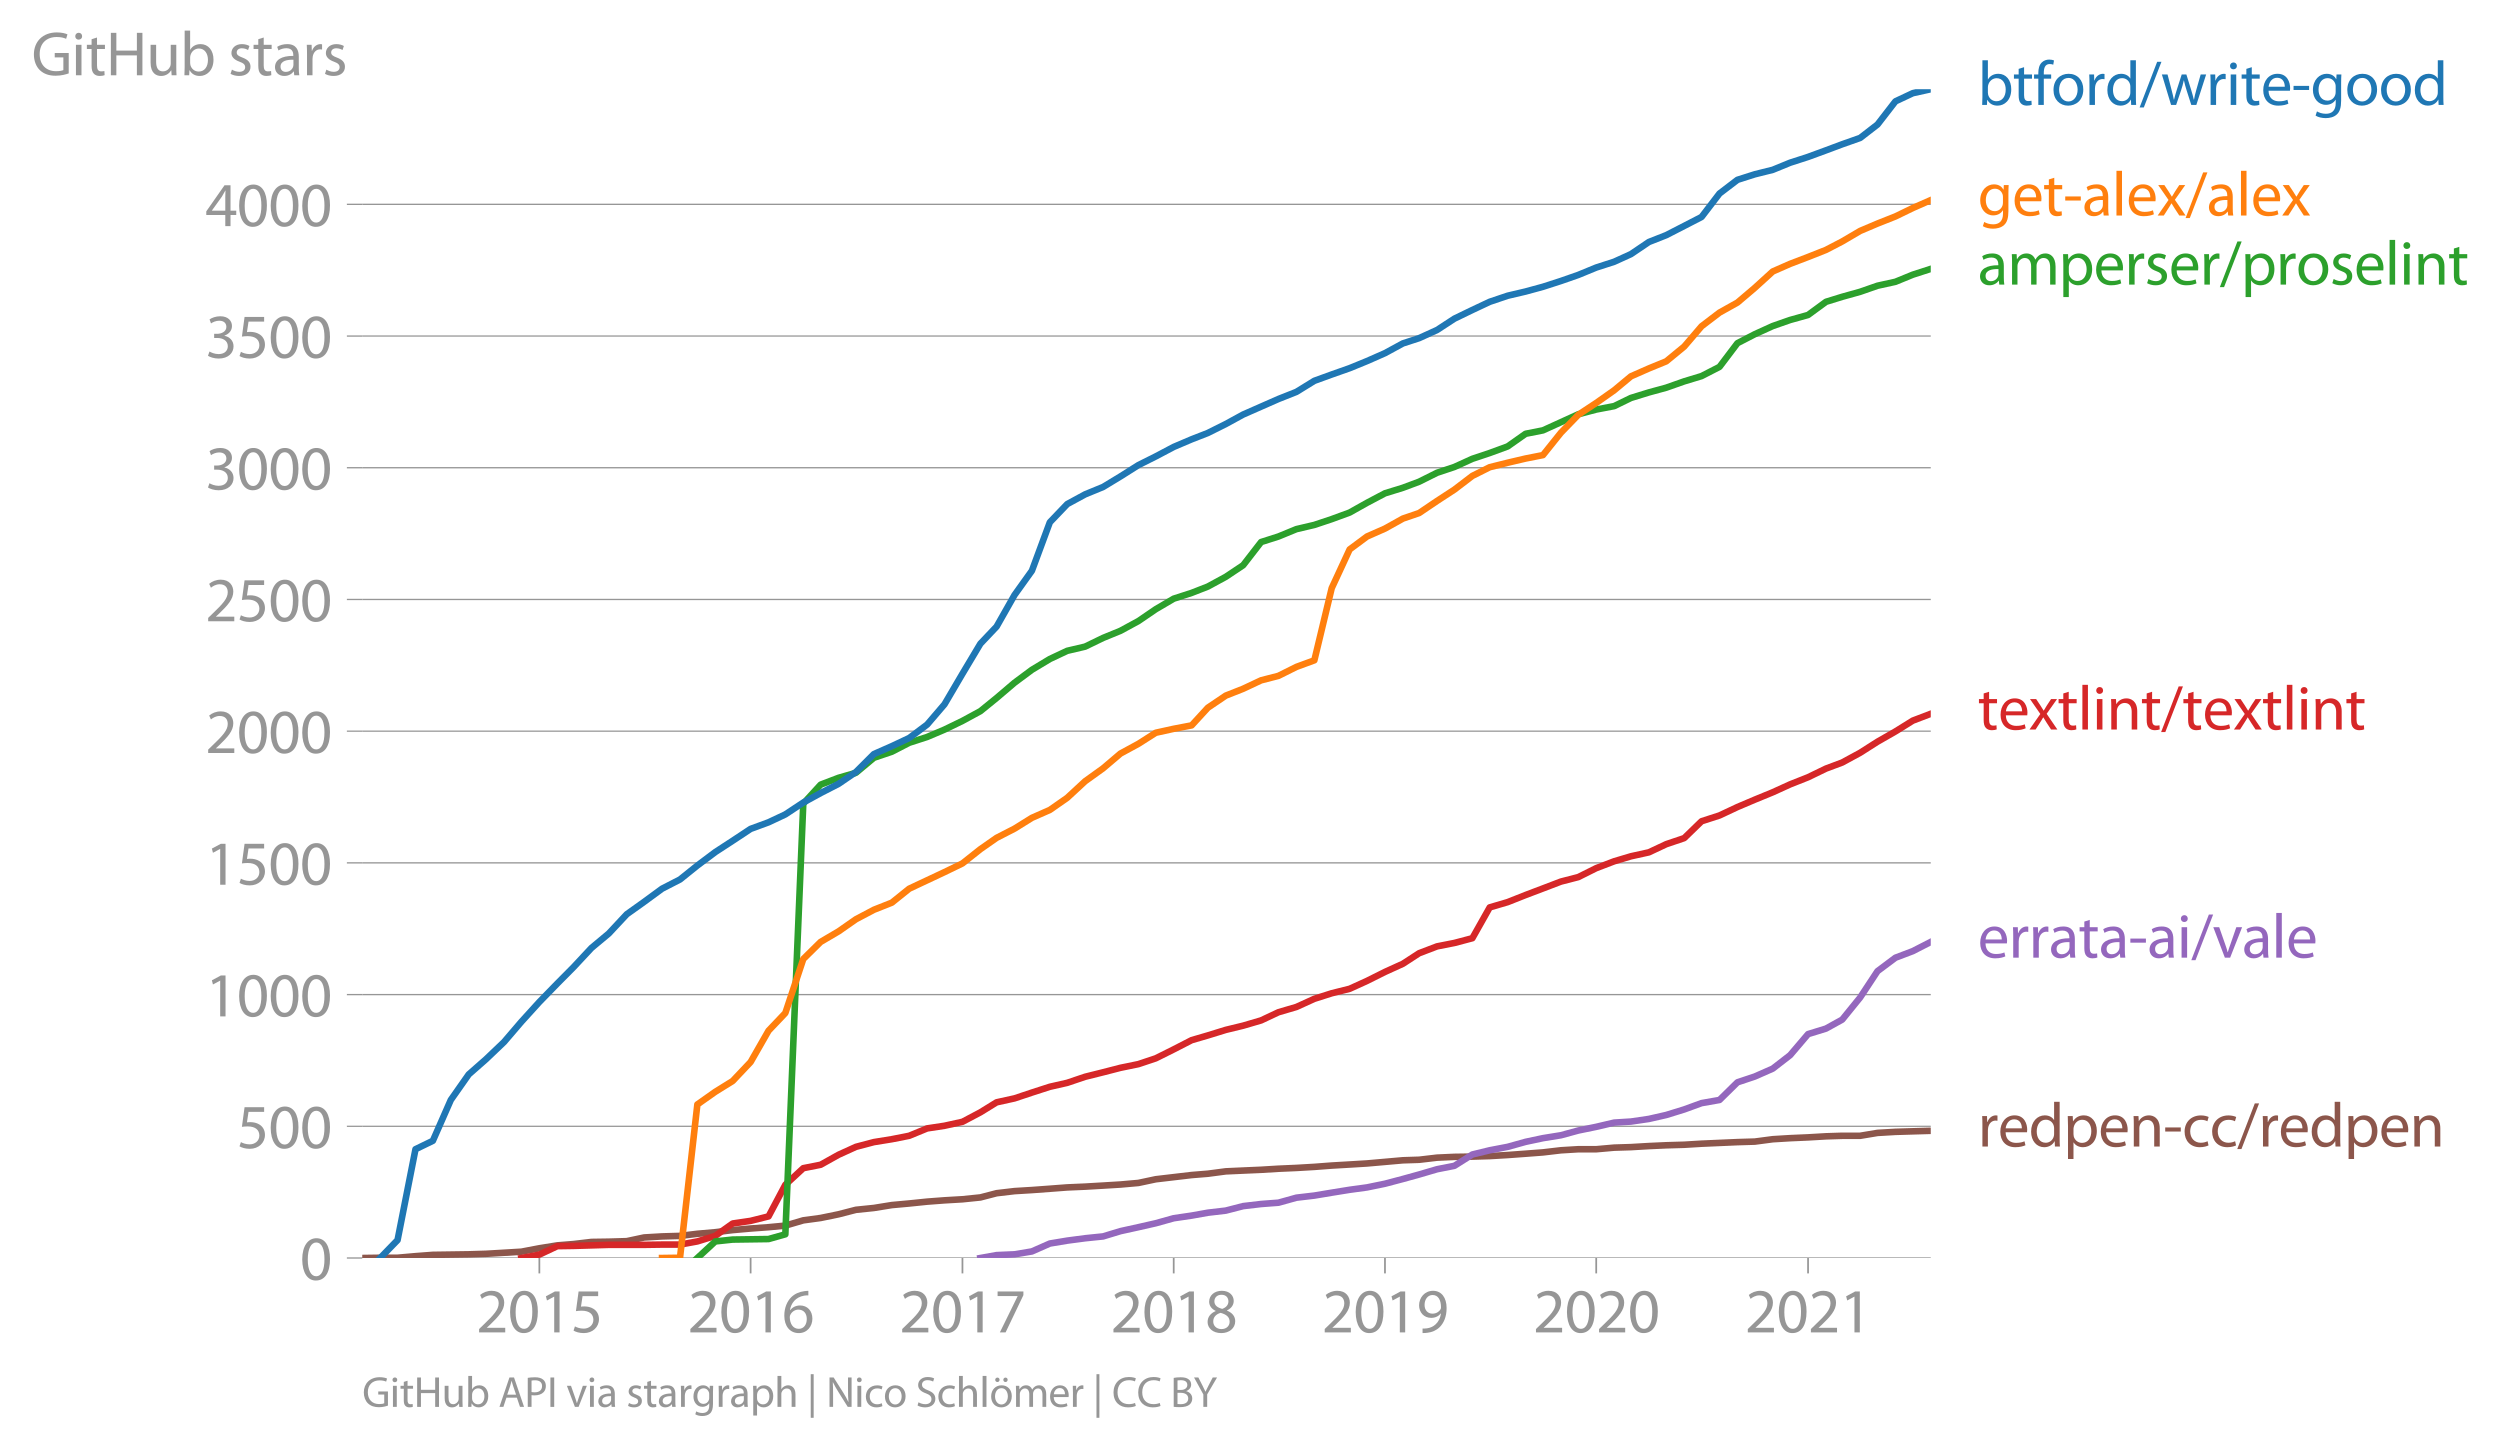 <svg xmlns:xlink="http://www.w3.org/1999/xlink" width="758.935" height="439.937" viewBox="0 0 569.201 329.953" xmlns="http://www.w3.org/2000/svg"><defs><style>*{stroke-linejoin:round;stroke-linecap:butt}</style></defs><g id="figure_1"><path d="M0 329.953h569.201V0H0v329.953z" style="fill:none" id="patch_1"/><g id="axes_1"><path d="M82.476 286.425h357.12V20.313H82.476v266.112z" style="fill:none" id="patch_2"/><g id="matplotlib.axis_1"><g id="xtick_1"><g id="line2d_1"><defs><path id="m1b95b2a5c9" d="M0 0v3.5" style="stroke:#969696;stroke-width:.4"/></defs><use xlink:href="#m1b95b2a5c9" x="122.801" y="286.425" style="fill:#969696;stroke:#969696;stroke-width:.4"/></g><g style="fill:#969696" transform="matrix(.14 0 0 -.14 108.437 303.365)" id="text_1"><defs><path id="MyriadPro-Regular-32" d="M2944 0v467H1075v13l333 307c877 845 1434 1466 1434 2234 0 595-378 1209-1274 1209-480 0-890-179-1178-422l180-397c192 160 505 352 883 352 621 0 825-390 825-813-6-627-486-1164-1548-2176L288 346V0h2656z" transform="scale(.016)"/><path id="MyriadPro-Regular-30" d="M1677 4230c-845 0-1447-768-1447-2163C243 691 794-70 1606-70c922 0 1447 780 1447 2195 0 1325-499 2105-1376 2105zm-32-435c582 0 845-672 845-1696 0-1062-276-1734-852-1734-512 0-844 614-844 1696 0 1133 358 1734 851 1734z" transform="scale(.016)"/><path id="MyriadPro-Regular-31" d="M1510 0h544v4160h-480l-908-486 108-429 724 390h12V0z" transform="scale(.016)"/><path id="MyriadPro-Regular-35" d="M2771 4160H781L512 2163c154 19 339 45 576 45 832 0 1190-384 1197-922 0-556-455-902-986-902-377 0-717 128-889 230L269 186C467 58 851-70 1306-70c902 0 1548 608 1548 1420 0 525-268 884-595 1069-256 154-576 224-896 224-153 0-243-13-339-25l160 1068h1587v474z" transform="scale(.016)"/></defs><use xlink:href="#MyriadPro-Regular-32"/><use xlink:href="#MyriadPro-Regular-30" x="51.3"/><use xlink:href="#MyriadPro-Regular-31" x="102.6"/><use xlink:href="#MyriadPro-Regular-35" x="153.9"/></g></g><g id="xtick_2"><use xlink:href="#m1b95b2a5c9" x="170.9" y="286.425" style="fill:#969696;stroke:#969696;stroke-width:.4" id="line2d_2"/><g style="fill:#969696" transform="matrix(.14 0 0 -.14 156.537 303.365)" id="text_2"><defs><path id="MyriadPro-Regular-36" d="M2662 4224c-102 0-243-6-409-32-525-64-986-275-1331-614-410-410-704-1056-704-1876C218 621 800-70 1690-70c864 0 1382 704 1382 1465 0 813-518 1344-1254 1344-461 0-807-217-1005-480h-19c96 685 563 1331 1446 1479 160 25 307 32 422 25v461zM1690 365c-589 0-903 505-916 1190 0 103 26 186 64 250 154 301 468 512 807 512 518 0 857-359 857-954s-326-998-806-998h-6z" transform="scale(.016)"/></defs><use xlink:href="#MyriadPro-Regular-32"/><use xlink:href="#MyriadPro-Regular-30" x="51.3"/><use xlink:href="#MyriadPro-Regular-31" x="102.6"/><use xlink:href="#MyriadPro-Regular-36" x="153.9"/></g></g><g id="xtick_3"><use xlink:href="#m1b95b2a5c9" x="219.131" y="286.425" style="fill:#969696;stroke:#969696;stroke-width:.4" id="line2d_3"/><g style="fill:#969696" transform="matrix(.14 0 0 -.14 204.768 303.365)" id="text_3"><defs><path id="MyriadPro-Regular-37" d="M365 4160v-467h2035v-13L595 0h583l1811 3789v371H365z" transform="scale(.016)"/></defs><use xlink:href="#MyriadPro-Regular-32"/><use xlink:href="#MyriadPro-Regular-30" x="51.3"/><use xlink:href="#MyriadPro-Regular-31" x="102.6"/><use xlink:href="#MyriadPro-Regular-37" x="153.9"/></g></g><g id="xtick_4"><use xlink:href="#m1b95b2a5c9" x="267.23" y="286.425" style="fill:#969696;stroke:#969696;stroke-width:.4" id="line2d_4"/><g style="fill:#969696" transform="matrix(.14 0 0 -.14 252.867 303.365)" id="text_4"><defs><path id="MyriadPro-Regular-38" d="M1062 2170c-512-218-825-589-825-1114C237 448 762-70 1632-70c794 0 1414 486 1414 1209 0 506-320 871-838 1075v20c512 243 685 620 685 972 0 519-403 1024-1210 1024-729 0-1286-448-1286-1107 0-358 198-717 659-934l6-19zm583-1831c-531 0-851 371-832 794 0 397 262 717 749 857 563-160 915-403 915-908 0-423-327-743-832-743zm6 3488c506 0 704-345 704-678 0-378-275-634-633-755-480 128-794 352-794 768 0 358 256 665 723 665z" transform="scale(.016)"/></defs><use xlink:href="#MyriadPro-Regular-32"/><use xlink:href="#MyriadPro-Regular-30" x="51.3"/><use xlink:href="#MyriadPro-Regular-31" x="102.6"/><use xlink:href="#MyriadPro-Regular-38" x="153.9"/></g></g><g id="xtick_5"><use xlink:href="#m1b95b2a5c9" x="315.329" y="286.425" style="fill:#969696;stroke:#969696;stroke-width:.4" id="line2d_5"/><g style="fill:#969696" transform="matrix(.14 0 0 -.14 300.966 303.365)" id="text_5"><defs><path id="MyriadPro-Regular-39" d="M614-64c135-6 314 0 519 32 448 51 889 243 1209 557 410 397 717 1037 717 1952 0 1062-525 1753-1376 1753S262 3539 262 2752c0-710 480-1274 1229-1274 416 0 749 167 979 448h20c-77-492-276-857-551-1107-237-224-544-358-870-403-192-19-333-32-455-19V-64zm1024 3866c589 0 852-544 852-1255 0-89-20-153-52-205-147-249-441-435-819-435-486 0-800 365-800 883 0 589 339 1012 813 1012h6z" transform="scale(.016)"/></defs><use xlink:href="#MyriadPro-Regular-32"/><use xlink:href="#MyriadPro-Regular-30" x="51.3"/><use xlink:href="#MyriadPro-Regular-31" x="102.6"/><use xlink:href="#MyriadPro-Regular-39" x="153.9"/></g></g><g id="xtick_6"><use xlink:href="#m1b95b2a5c9" x="363.428" y="286.425" style="fill:#969696;stroke:#969696;stroke-width:.4" id="line2d_6"/><g style="fill:#969696" transform="matrix(.14 0 0 -.14 349.065 303.365)" id="text_6"><use xlink:href="#MyriadPro-Regular-32"/><use xlink:href="#MyriadPro-Regular-30" x="51.3"/><use xlink:href="#MyriadPro-Regular-32" x="102.6"/><use xlink:href="#MyriadPro-Regular-30" x="153.9"/></g></g><g id="xtick_7"><use xlink:href="#m1b95b2a5c9" x="411.659" y="286.425" style="fill:#969696;stroke:#969696;stroke-width:.4" id="line2d_7"/><g style="fill:#969696" transform="matrix(.14 0 0 -.14 397.296 303.365)" id="text_7"><use xlink:href="#MyriadPro-Regular-32"/><use xlink:href="#MyriadPro-Regular-30" x="51.3"/><use xlink:href="#MyriadPro-Regular-32" x="102.6"/><use xlink:href="#MyriadPro-Regular-31" x="153.9"/></g></g></g><g id="matplotlib.axis_2"><g id="ytick_1"><path d="M82.476 286.425h357.12" clip-path="url(#pa97daf021b)" style="fill:none;stroke:#969696;stroke-width:.3;stroke-linecap:square" id="line2d_8"/><g id="line2d_9"><defs><path id="m64ea398066" d="M0 0h-3.5" style="stroke:#969696;stroke-width:.3"/></defs><use xlink:href="#m64ea398066" x="82.476" y="286.425" style="fill:#969696;stroke:#969696;stroke-width:.3"/></g><use xlink:href="#MyriadPro-Regular-30" style="fill:#969696" transform="matrix(.14 0 0 -.14 68.295 291.395)" id="text_8"/></g><g id="ytick_2"><path d="M82.476 256.438h357.12" clip-path="url(#pa97daf021b)" style="fill:none;stroke:#969696;stroke-width:.3;stroke-linecap:square" id="line2d_10"/><use xlink:href="#m64ea398066" x="82.476" y="256.438" style="fill:#969696;stroke:#969696;stroke-width:.3" id="line2d_11"/><g style="fill:#969696" transform="matrix(.14 0 0 -.14 53.932 261.408)" id="text_9"><use xlink:href="#MyriadPro-Regular-35"/><use xlink:href="#MyriadPro-Regular-30" x="51.3"/><use xlink:href="#MyriadPro-Regular-30" x="102.6"/></g></g><g id="ytick_3"><path d="M82.476 226.45h357.12" clip-path="url(#pa97daf021b)" style="fill:none;stroke:#969696;stroke-width:.3;stroke-linecap:square" id="line2d_12"/><use xlink:href="#m64ea398066" x="82.476" y="226.45" style="fill:#969696;stroke:#969696;stroke-width:.3" id="line2d_13"/><g style="fill:#969696" transform="matrix(.14 0 0 -.14 46.75 231.42)" id="text_10"><use xlink:href="#MyriadPro-Regular-31"/><use xlink:href="#MyriadPro-Regular-30" x="51.3"/><use xlink:href="#MyriadPro-Regular-30" x="102.6"/><use xlink:href="#MyriadPro-Regular-30" x="153.9"/></g></g><g id="ytick_4"><path d="M82.476 196.462h357.12" clip-path="url(#pa97daf021b)" style="fill:none;stroke:#969696;stroke-width:.3;stroke-linecap:square" id="line2d_14"/><use xlink:href="#m64ea398066" x="82.476" y="196.462" style="fill:#969696;stroke:#969696;stroke-width:.3" id="line2d_15"/><g style="fill:#969696" transform="matrix(.14 0 0 -.14 46.75 201.432)" id="text_11"><use xlink:href="#MyriadPro-Regular-31"/><use xlink:href="#MyriadPro-Regular-35" x="51.3"/><use xlink:href="#MyriadPro-Regular-30" x="102.6"/><use xlink:href="#MyriadPro-Regular-30" x="153.9"/></g></g><g id="ytick_5"><path d="M82.476 166.474h357.12" clip-path="url(#pa97daf021b)" style="fill:none;stroke:#969696;stroke-width:.3;stroke-linecap:square" id="line2d_16"/><use xlink:href="#m64ea398066" x="82.476" y="166.474" style="fill:#969696;stroke:#969696;stroke-width:.3" id="line2d_17"/><g style="fill:#969696" transform="matrix(.14 0 0 -.14 46.75 171.444)" id="text_12"><use xlink:href="#MyriadPro-Regular-32"/><use xlink:href="#MyriadPro-Regular-30" x="51.3"/><use xlink:href="#MyriadPro-Regular-30" x="102.6"/><use xlink:href="#MyriadPro-Regular-30" x="153.9"/></g></g><g id="ytick_6"><path d="M82.476 136.486h357.12" clip-path="url(#pa97daf021b)" style="fill:none;stroke:#969696;stroke-width:.3;stroke-linecap:square" id="line2d_18"/><use xlink:href="#m64ea398066" x="82.476" y="136.486" style="fill:#969696;stroke:#969696;stroke-width:.3" id="line2d_19"/><g style="fill:#969696" transform="matrix(.14 0 0 -.14 46.75 141.456)" id="text_13"><use xlink:href="#MyriadPro-Regular-32"/><use xlink:href="#MyriadPro-Regular-35" x="51.3"/><use xlink:href="#MyriadPro-Regular-30" x="102.6"/><use xlink:href="#MyriadPro-Regular-30" x="153.9"/></g></g><g id="ytick_7"><path d="M82.476 106.498h357.12" clip-path="url(#pa97daf021b)" style="fill:none;stroke:#969696;stroke-width:.3;stroke-linecap:square" id="line2d_20"/><use xlink:href="#m64ea398066" x="82.476" y="106.498" style="fill:#969696;stroke:#969696;stroke-width:.3" id="line2d_21"/><g style="fill:#969696" transform="matrix(.14 0 0 -.14 46.75 111.468)" id="text_14"><defs><path id="MyriadPro-Regular-33" d="M269 211C474 77 883-70 1350-70c999 0 1517 582 1517 1248 0 582-416 966-928 1068v13c512 186 768 551 768 979 0 506-371 992-1190 992-448 0-871-160-1088-320l147-409c179 128 499 275 832 275 518 0 730-294 730-627 0-493-519-704-928-704H896v-423h314c544 0 1068-249 1075-832 6-345-218-806-941-806-390 0-762 160-922 262L269 211z" transform="scale(.016)"/></defs><use xlink:href="#MyriadPro-Regular-33"/><use xlink:href="#MyriadPro-Regular-30" x="51.3"/><use xlink:href="#MyriadPro-Regular-30" x="102.6"/><use xlink:href="#MyriadPro-Regular-30" x="153.9"/></g></g><g id="ytick_8"><path d="M82.476 76.51h357.12" clip-path="url(#pa97daf021b)" style="fill:none;stroke:#969696;stroke-width:.3;stroke-linecap:square" id="line2d_22"/><use xlink:href="#m64ea398066" x="82.476" y="76.511" style="fill:#969696;stroke:#969696;stroke-width:.3" id="line2d_23"/><g style="fill:#969696" transform="matrix(.14 0 0 -.14 46.75 81.48)" id="text_15"><use xlink:href="#MyriadPro-Regular-33"/><use xlink:href="#MyriadPro-Regular-35" x="51.3"/><use xlink:href="#MyriadPro-Regular-30" x="102.6"/><use xlink:href="#MyriadPro-Regular-30" x="153.9"/></g></g><g id="ytick_9"><path d="M82.476 46.523h357.12" clip-path="url(#pa97daf021b)" style="fill:none;stroke:#969696;stroke-width:.3;stroke-linecap:square" id="line2d_24"/><use xlink:href="#m64ea398066" x="82.476" y="46.523" style="fill:#969696;stroke:#969696;stroke-width:.3" id="line2d_25"/><g style="fill:#969696" transform="matrix(.14 0 0 -.14 46.75 51.493)" id="text_16"><defs><path id="MyriadPro-Regular-34" d="M2560 0v1133h582v441h-582v2586h-608L96 1504v-371h1933V0h531zM666 1574v13l1017 1415c115 192 218 371 346 614h19c-13-218-19-435-19-653V1574H666z" transform="scale(.016)"/></defs><use xlink:href="#MyriadPro-Regular-34"/><use xlink:href="#MyriadPro-Regular-30" x="51.3"/><use xlink:href="#MyriadPro-Regular-30" x="102.6"/><use xlink:href="#MyriadPro-Regular-30" x="153.9"/></g></g><g style="fill:#969696" transform="matrix(.14 0 0 -.14 7.2 17.14)" id="text_17"><defs><path id="MyriadPro-Regular-47" d="M3770 2266H2349v-448h877V531c-128-64-378-115-743-115-1005 0-1664 646-1664 1741 0 1081 685 1734 1735 1734 435 0 723-83 953-185l135 454c-186 90-576 198-1076 198-1446 0-2329-940-2336-2227 0-672 231-1248 602-1606 422-403 960-570 1613-570 582 0 1075 147 1325 237v2074z" transform="scale(.016)"/><path id="MyriadPro-Regular-69" d="M1030 0v3098H467V0h563zM749 4320c-205 0-352-154-352-352 0-192 141-346 339-346 224 0 365 154 358 346 0 198-134 352-345 352z" transform="scale(.016)"/><path id="MyriadPro-Regular-74" d="M595 3667v-569H115v-429h480V979c0-365 58-640 218-806C947 19 1158-70 1421-70c217 0 390 38 499 83l-26 422c-83-25-172-38-326-38-314 0-422 217-422 601v1671h806v429h-806v742l-551-173z" transform="scale(.016)"/><path id="MyriadPro-Regular-48" d="M486 4314V0h557v2022h2087V0h563v4314h-563V2509H1043v1805H486z" transform="scale(.016)"/><path id="MyriadPro-Regular-75" d="M3059 3098h-563V1197c0-103-19-205-51-288-103-250-365-512-743-512-512 0-691 397-691 985v1716H448V1286C448 198 1030-70 1517-70c550 0 877 326 1024 576h13l32-506h499c-19 243-26 525-26 845v2253z" transform="scale(.016)"/><path id="MyriadPro-Regular-62" d="M467 800c0-275-13-589-25-800h486l26 512h19c230-410 589-582 1037-582 691 0 1388 550 1388 1657 7 941-537 1581-1305 1581-499 0-858-224-1056-570h-13v1946H467V800zm557 998c0 90 19 167 32 231 115 429 474 691 858 691 601 0 921-531 921-1152 0-710-352-1190-941-1190-409 0-736 268-844 659-13 64-26 134-26 205v556z" transform="scale(.016)"/><path id="MyriadPro-Regular-73" d="M250 147C467 19 781-70 1120-70c736 0 1158 390 1158 934 0 461-275 730-812 934-404 154-589 269-589 525 0 231 185 423 518 423 288 0 512-103 634-180l141 410c-173 102-448 192-762 192-666 0-1069-410-1069-909 0-371 263-678 819-877 416-153 576-300 576-569 0-256-192-461-601-461-282 0-576 115-743 224L250 147z" transform="scale(.016)"/><path id="MyriadPro-Regular-61" d="M2643 1901c0 621-230 1267-1177 1267-391 0-762-109-1018-275l128-371c218 140 518 230 806 230 634 0 704-461 704-717v-64C890 1978 224 1568 224 819c0-448 320-889 947-889 442 0 775 217 947 460h20l44-390h512c-38 211-51 474-51 742v1159zm-544-858c0-57-13-121-32-179-89-262-345-518-749-518-288 0-531 172-531 537 0 602 698 711 1312 698v-538z" transform="scale(.016)"/><path id="MyriadPro-Regular-72" d="M467 0h557v1651c0 96 13 186 26 263 76 422 358 723 755 723 77 0 134-7 192-19v531c-51 13-96 19-160 19-378 0-717-262-858-678h-25l-20 608H442c19-288 25-602 25-967V0z" transform="scale(.016)"/></defs><use xlink:href="#MyriadPro-Regular-47"/><use xlink:href="#MyriadPro-Regular-69" x="64.6"/><use xlink:href="#MyriadPro-Regular-74" x="88"/><use xlink:href="#MyriadPro-Regular-48" x="121.1"/><use xlink:href="#MyriadPro-Regular-75" x="186.3"/><use xlink:href="#MyriadPro-Regular-62" x="241.4"/><use xlink:href="#MyriadPro-Regular-20" x="298.3"/><use xlink:href="#MyriadPro-Regular-73" x="319.5"/><use xlink:href="#MyriadPro-Regular-74" x="359.1"/><use xlink:href="#MyriadPro-Regular-61" x="392.2"/><use xlink:href="#MyriadPro-Regular-72" x="440.4"/><use xlink:href="#MyriadPro-Regular-73" x="473.1"/></g></g><path d="m82.476 286.425 4.085-.06h3.954l4.085-.36 3.953-.3 4.085-.06 4.086-.06 3.953-.12 4.085-.24 3.953-.239 4.086-.78 4.085-.66 3.69-.3 4.085-.48 3.953-.06 4.085-.119 3.953-.84 4.086-.24 4.085-.12 3.953-.48 4.085-.36 3.954-.479 4.085-.36 4.085-.3 3.821-.36 4.086-1.2 3.953-.539 4.085-.84 3.953-1.02 4.086-.419 4.085-.66 3.953-.36 4.085-.42 3.954-.3 4.085-.24 4.085-.419 3.69-.96 4.085-.48 3.953-.24 4.085-.3 3.954-.3 4.085-.179 4.085-.24 3.953-.24 4.085-.36 3.954-.84 4.085-.48 4.085-.479 3.69-.3 4.085-.54 3.953-.18 4.085-.18 3.954-.24 4.085-.18 4.085-.24 3.953-.3 4.086-.239 3.953-.24 4.085-.36 4.085-.36 3.69-.12 4.085-.48 3.953-.18 4.086-.06 3.953-.12 4.085-.24 4.085-.299 3.954-.3 4.085-.48 3.953-.24h4.085l4.085-.36 3.822-.12 4.085-.24 3.953-.18 4.086-.12 3.953-.239 4.085-.18 4.085-.18 3.954-.12 4.085-.54 3.953-.24 4.085-.18 4.085-.24 3.69-.12h4.085l3.954-.659 4.085-.24 3.953-.12 4.085-.12" clip-path="url(#pa97daf021b)" style="fill:none;stroke:#8c564b;stroke-width:1.5;stroke-linecap:square" id="line2d_26"/><path d="m223.216 286.425 3.69-.66 4.085-.18 3.953-.659 4.085-1.8 3.954-.659 4.085-.54 4.085-.42 3.953-1.2 4.085-.899 3.954-.9 4.085-1.139 4.085-.6 3.69-.66 4.085-.48 3.953-1.019 4.085-.48 3.954-.3 4.085-1.139 4.085-.48 3.953-.66 4.086-.66 3.953-.54 4.085-.839 4.085-1.08 3.69-1.019 4.085-1.2 3.953-.78 4.086-2.578 3.953-.96 4.085-.78 4.085-1.139 3.954-.84 4.085-.66 3.953-1.079 4.085-.84 4.085-.96 3.822-.239 4.085-.6 3.953-.9 4.086-1.259 3.953-1.44 4.085-.719 4.085-4.018 3.954-1.32 4.085-1.8 3.953-3.058 4.085-4.798 4.085-1.26 3.69-2.039 4.085-5.038 3.954-5.997 4.085-3.059 3.953-1.5 4.085-2.098" clip-path="url(#pa97daf021b)" style="fill:none;stroke:#9467bd;stroke-width:1.5;stroke-linecap:square" id="line2d_27"/><path d="m118.715 286.425 4.086-.78 4.085-1.919 3.69-.06 4.085-.12 3.953-.12h8.038l4.086-.06h4.085l3.953-.72 4.085-1.259 3.954-2.818 4.085-.6 4.085-1.02 3.821-7.197 4.086-3.778 3.953-.78 4.085-2.28 3.953-1.798 4.086-1.08 4.085-.66 3.953-.78 4.085-1.679 3.954-.6 4.085-.899 4.085-2.16 3.69-2.278 4.085-.9 3.953-1.32 4.085-1.319 3.954-.9 4.085-1.379 4.085-1.02 3.953-1.019 4.085-.84 3.954-1.32 4.085-2.038 4.085-2.1 3.69-1.079 4.085-1.26 3.953-.96 4.085-1.199 3.954-1.859 4.085-1.2 4.085-1.859 3.953-1.26 4.086-1.019 3.953-1.799 4.085-2.04 4.085-1.858 3.69-2.4 4.085-1.559 3.953-.78 4.086-1.08 3.953-7.016 4.085-1.2 4.085-1.62 3.954-1.498 4.085-1.56 3.953-1.02 4.085-2.039 4.085-1.559 3.822-1.14 4.085-.9 3.953-1.858 4.086-1.38 3.953-3.838 4.085-1.32 4.085-1.919 3.954-1.68 4.085-1.679 3.953-1.799 4.085-1.62 4.085-1.978 3.69-1.38 4.085-2.219 3.954-2.519 4.085-2.339 3.953-2.459 4.085-1.56" clip-path="url(#pa97daf021b)" style="fill:none;stroke:#d62728;stroke-width:1.5;stroke-linecap:square" id="line2d_28"/><g style="fill:#1f77b4" transform="matrix(.14 0 0 -.14 450.31 23.897)" id="text_18"><defs><path id="MyriadPro-Regular-66" d="M1082 0v2669h748v429h-748v166c0 474 121 896 601 896 160 0 275-32 359-70l76 435c-108 45-281 89-480 89-262 0-544-83-755-288-262-249-358-646-358-1081v-147H90v-429h435V0h557z" transform="scale(.016)"/><path id="MyriadPro-Regular-6f" d="M1779 3168c-857 0-1536-608-1536-1645C243 544 890-70 1728-70c749 0 1542 499 1542 1644 0 948-601 1594-1491 1594zm-13-422c666 0 928-666 928-1191 0-697-403-1203-940-1203-551 0-941 512-941 1190 0 589 288 1204 953 1204z" transform="scale(.016)"/><path id="MyriadPro-Regular-64" d="M2579 4544V2694h-13c-140 250-460 474-934 474-755 0-1395-634-1389-1664C243 563 819-70 1568-70c506 0 883 262 1056 608h13l25-538h506c-19 211-26 525-26 800v3744h-563zm0-3245c0-89-6-166-25-243-103-422-448-672-826-672-608 0-915 518-915 1146 0 684 345 1196 928 1196 422 0 729-294 813-652 19-71 25-167 25-237v-538z" transform="scale(.016)"/><path id="MyriadPro-Regular-2f" d="m422-256 1792 4640h-435L-6-256h428z" transform="scale(.016)"/><path id="MyriadPro-Regular-77" d="M115 3098 1050 0h512l499 1472c109 333 205 653 281 1024h13c77-365 167-672 275-1018L3104 0h512l998 3098h-556l-442-1556c-102-364-186-691-237-1004h-19c-70 313-160 640-275 1011l-480 1549h-474l-505-1575c-103-339-205-672-276-985h-19c-57 320-141 640-230 985L691 3098H115z" transform="scale(.016)"/><path id="MyriadPro-Regular-65" d="M2957 1446c6 58 19 148 19 263 0 569-269 1459-1280 1459-902 0-1453-736-1453-1670C243 563 813-70 1766-70c493 0 832 108 1031 198l-96 403c-211-89-455-160-858-160-563 0-1049 314-1062 1075h2176zM787 1850c45 390 295 915 864 915 634 0 787-557 781-915H787z" transform="scale(.016)"/><path id="MyriadPro-Regular-2d" d="M192 1939v-416h1581v416H192z" transform="scale(.016)"/><path id="MyriadPro-Regular-67" d="M3110 2246c0 378 13 628 26 852h-493l-25-468h-13c-135 256-429 538-967 538-710 0-1395-595-1395-1645C243 666 794 13 1562 13c480 0 812 230 985 518h13V186c0-781-422-1082-998-1082-384 0-704 115-909 243l-141-429c250-166 659-256 1030-256 391 0 826 90 1127 372 301 268 441 704 441 1414v1798zm-556-928c0-96-13-204-45-300-122-359-435-576-781-576-608 0-915 505-915 1113 0 717 384 1171 921 1171 410 0 685-268 788-595 25-77 32-160 32-256v-557z" transform="scale(.016)"/></defs><use xlink:href="#MyriadPro-Regular-62"/><use xlink:href="#MyriadPro-Regular-74" x="56.9"/><use xlink:href="#MyriadPro-Regular-66" x="90"/><use xlink:href="#MyriadPro-Regular-6f" x="119.2"/><use xlink:href="#MyriadPro-Regular-72" x="174.1"/><use xlink:href="#MyriadPro-Regular-64" x="206.8"/><use xlink:href="#MyriadPro-Regular-2f" x="263.2"/><use xlink:href="#MyriadPro-Regular-77" x="297.5"/><use xlink:href="#MyriadPro-Regular-72" x="371.1"/><use xlink:href="#MyriadPro-Regular-69" x="403.8"/><use xlink:href="#MyriadPro-Regular-74" x="427.2"/><use xlink:href="#MyriadPro-Regular-65" x="460.3"/><use xlink:href="#MyriadPro-Regular-2d" x="510.4"/><use xlink:href="#MyriadPro-Regular-67" x="541.1"/><use xlink:href="#MyriadPro-Regular-6f" x="597"/><use xlink:href="#MyriadPro-Regular-6f" x="651.9"/><use xlink:href="#MyriadPro-Regular-64" x="706.8"/></g><g style="fill:#ff7f0e" transform="matrix(.14 0 0 -.14 450.31 49.07)" id="text_19"><defs><path id="MyriadPro-Regular-6c" d="M467 0h563v4544H467V0z" transform="scale(.016)"/><path id="MyriadPro-Regular-78" d="m102 3098 1050-1517L51 0h621l448 698c115 185 224 345 326 537h13c109-185 211-358 333-537L2246 0h640L1798 1600l1056 1498h-608l-435-660c-102-166-205-326-307-512h-19c-103 173-199 333-314 506l-441 666H102z" transform="scale(.016)"/></defs><use xlink:href="#MyriadPro-Regular-67"/><use xlink:href="#MyriadPro-Regular-65" x="55.9"/><use xlink:href="#MyriadPro-Regular-74" x="106"/><use xlink:href="#MyriadPro-Regular-2d" x="139.1"/><use xlink:href="#MyriadPro-Regular-61" x="169.8"/><use xlink:href="#MyriadPro-Regular-6c" x="218"/><use xlink:href="#MyriadPro-Regular-65" x="241.6"/><use xlink:href="#MyriadPro-Regular-78" x="291.7"/><use xlink:href="#MyriadPro-Regular-2f" x="338"/><use xlink:href="#MyriadPro-Regular-61" x="372.3"/><use xlink:href="#MyriadPro-Regular-6c" x="420.5"/><use xlink:href="#MyriadPro-Regular-65" x="444.1"/><use xlink:href="#MyriadPro-Regular-78" x="494.2"/></g><g style="fill:#2ca02c" transform="matrix(.14 0 0 -.14 450.31 64.801)" id="text_20"><defs><path id="MyriadPro-Regular-6d" d="M467 0h551v1869c0 96 12 192 44 275 90 282 346 563 698 563 429 0 646-358 646-851V0h551v1914c0 102 19 204 45 281 96 275 345 512 665 512 455 0 672-358 672-953V0h551v1824c0 1075-608 1344-1018 1344-294 0-499-77-685-218-128-96-249-230-345-403h-13c-135 365-455 621-877 621-512 0-800-275-973-570h-19l-26 500H442c19-256 25-519 25-839V0z" transform="scale(.016)"/><path id="MyriadPro-Regular-70" d="M467-1267h557V416h13c185-307 544-486 953-486 730 0 1408 550 1408 1664 0 940-563 1574-1312 1574-505 0-870-224-1100-602h-13l-26 532H442c12-295 25-615 25-1012v-3353zm557 3059c0 77 19 160 38 230 109 423 468 698 852 698 595 0 921-531 921-1152 0-710-345-1197-941-1197-403 0-742 269-844 659-13 71-26 148-26 231v531z" transform="scale(.016)"/><path id="MyriadPro-Regular-6e" d="M467 0h563v1862c0 96 13 192 39 263 96 313 384 576 755 576 531 0 717-416 717-915V0h563v1850c0 1062-666 1318-1094 1318-512 0-871-288-1024-582h-13l-32 512H442c19-256 25-519 25-839V0z" transform="scale(.016)"/></defs><use xlink:href="#MyriadPro-Regular-61"/><use xlink:href="#MyriadPro-Regular-6d" x="48.2"/><use xlink:href="#MyriadPro-Regular-70" x="131.6"/><use xlink:href="#MyriadPro-Regular-65" x="188.5"/><use xlink:href="#MyriadPro-Regular-72" x="238.6"/><use xlink:href="#MyriadPro-Regular-73" x="271.3"/><use xlink:href="#MyriadPro-Regular-65" x="310.9"/><use xlink:href="#MyriadPro-Regular-72" x="361"/><use xlink:href="#MyriadPro-Regular-2f" x="393.7"/><use xlink:href="#MyriadPro-Regular-70" x="428"/><use xlink:href="#MyriadPro-Regular-72" x="484.9"/><use xlink:href="#MyriadPro-Regular-6f" x="517.6"/><use xlink:href="#MyriadPro-Regular-73" x="572.5"/><use xlink:href="#MyriadPro-Regular-65" x="612.1"/><use xlink:href="#MyriadPro-Regular-6c" x="662.2"/><use xlink:href="#MyriadPro-Regular-69" x="685.8"/><use xlink:href="#MyriadPro-Regular-6e" x="709.2"/><use xlink:href="#MyriadPro-Regular-74" x="764.7"/></g><g style="fill:#d62728" transform="matrix(.14 0 0 -.14 450.31 166.1)" id="text_21"><use xlink:href="#MyriadPro-Regular-74"/><use xlink:href="#MyriadPro-Regular-65" x="33.1"/><use xlink:href="#MyriadPro-Regular-78" x="83.2"/><use xlink:href="#MyriadPro-Regular-74" x="129.5"/><use xlink:href="#MyriadPro-Regular-6c" x="162.6"/><use xlink:href="#MyriadPro-Regular-69" x="186.2"/><use xlink:href="#MyriadPro-Regular-6e" x="209.6"/><use xlink:href="#MyriadPro-Regular-74" x="265.1"/><use xlink:href="#MyriadPro-Regular-2f" x="298.2"/><use xlink:href="#MyriadPro-Regular-74" x="332.5"/><use xlink:href="#MyriadPro-Regular-65" x="365.6"/><use xlink:href="#MyriadPro-Regular-78" x="415.7"/><use xlink:href="#MyriadPro-Regular-74" x="462"/><use xlink:href="#MyriadPro-Regular-6c" x="495.1"/><use xlink:href="#MyriadPro-Regular-69" x="518.7"/><use xlink:href="#MyriadPro-Regular-6e" x="542.1"/><use xlink:href="#MyriadPro-Regular-74" x="597.6"/></g><g style="fill:#9467bd" transform="matrix(.14 0 0 -.14 450.31 218.039)" id="text_22"><defs><path id="MyriadPro-Regular-76" d="M83 3098 1261 0h537l1216 3098h-588l-602-1741c-102-282-192-538-262-794h-20c-64 256-147 512-249 794L685 3098H83z" transform="scale(.016)"/></defs><use xlink:href="#MyriadPro-Regular-65"/><use xlink:href="#MyriadPro-Regular-72" x="50.1"/><use xlink:href="#MyriadPro-Regular-72" x="82.8"/><use xlink:href="#MyriadPro-Regular-61" x="115.5"/><use xlink:href="#MyriadPro-Regular-74" x="163.7"/><use xlink:href="#MyriadPro-Regular-61" x="196.8"/><use xlink:href="#MyriadPro-Regular-2d" x="245"/><use xlink:href="#MyriadPro-Regular-61" x="275.7"/><use xlink:href="#MyriadPro-Regular-69" x="323.9"/><use xlink:href="#MyriadPro-Regular-2f" x="347.3"/><use xlink:href="#MyriadPro-Regular-76" x="381.6"/><use xlink:href="#MyriadPro-Regular-61" x="429.7"/><use xlink:href="#MyriadPro-Regular-6c" x="477.9"/><use xlink:href="#MyriadPro-Regular-65" x="501.5"/></g><g style="fill:#8c564b" transform="matrix(.14 0 0 -.14 450.31 261.041)" id="text_23"><defs><path id="MyriadPro-Regular-63" d="M2579 538c-160-71-371-154-691-154-614 0-1075 442-1075 1158 0 647 384 1172 1094 1172 307 0 519-71 653-148l128 436c-154 76-448 160-781 160-1011 0-1664-692-1664-1645C243 570 851-70 1786-70c416 0 742 108 889 185l-96 423z" transform="scale(.016)"/></defs><use xlink:href="#MyriadPro-Regular-72"/><use xlink:href="#MyriadPro-Regular-65" x="32.7"/><use xlink:href="#MyriadPro-Regular-64" x="82.8"/><use xlink:href="#MyriadPro-Regular-70" x="139.2"/><use xlink:href="#MyriadPro-Regular-65" x="196.1"/><use xlink:href="#MyriadPro-Regular-6e" x="246.2"/><use xlink:href="#MyriadPro-Regular-2d" x="301.7"/><use xlink:href="#MyriadPro-Regular-63" x="332.4"/><use xlink:href="#MyriadPro-Regular-63" x="377.2"/><use xlink:href="#MyriadPro-Regular-2f" x="422"/><use xlink:href="#MyriadPro-Regular-72" x="456.3"/><use xlink:href="#MyriadPro-Regular-65" x="489"/><use xlink:href="#MyriadPro-Regular-64" x="539.1"/><use xlink:href="#MyriadPro-Regular-70" x="595.5"/><use xlink:href="#MyriadPro-Regular-65" x="652.4"/><use xlink:href="#MyriadPro-Regular-6e" x="702.5"/></g><g style="fill:#969696" transform="matrix(.097 0 0 -.097 82.476 320.324)" id="text_24"><defs><path id="MyriadPro-Regular-41" d="M2714 1357 3174 0h596L2298 4314h-672L160 0h576l448 1357h1530zm-1415 435 423 1248c83 262 153 525 217 781h13c64-250 128-506 224-787l422-1242H1299z" transform="scale(.016)"/><path id="MyriadPro-Regular-50" d="M486 0h557v1728c128-32 282-38 448-38 544 0 1024 160 1319 473 217 224 332 531 332 922 0 384-140 697-377 902-256 231-659 359-1210 359-448 0-800-39-1069-84V0zm557 3859c96 26 282 45 525 45 614 0 1018-275 1018-845 0-595-410-921-1082-921-186 0-339 12-461 44v1677z" transform="scale(.016)"/><path id="MyriadPro-Regular-49" d="M486 4314V0h557v4314H486z" transform="scale(.016)"/><path id="MyriadPro-Regular-68" d="M467 0h563v1869c0 109 7 192 39 269 102 307 390 563 755 563 531 0 717-423 717-922V0h563v1843c0 1069-666 1325-1082 1325-211 0-409-64-576-160-172-96-313-237-403-397h-13v1933H467V0z" transform="scale(.016)"/><path id="MyriadPro-Regular-7c" d="M550 4800v-6400h429v6400H550z" transform="scale(.016)"/><path id="MyriadPro-Regular-4e" d="M1011 0v1843c0 717-13 1235-45 1779l20 7c217-467 505-960 806-1440L3162 0h563v4314h-525V2509c0-672 13-1197 64-1773l-13-6c-205 441-454 896-774 1401L1094 4314H486V0h525z" transform="scale(.016)"/><path id="MyriadPro-Regular-53" d="M269 211C499 58 954-70 1370-70c1017 0 1510 582 1510 1248 0 633-371 985-1101 1267-595 230-857 429-857 832 0 294 224 646 812 646 391 0 679-128 820-205l153 455c-192 109-512 211-953 211-839 0-1396-499-1396-1171 0-608 436-973 1140-1223 582-224 812-454 812-857 0-435-332-736-902-736-384 0-749 128-998 281L269 211z" transform="scale(.016)"/><path id="MyriadPro-Regular-f6" d="M1165 3648c185 0 313 154 313 326 0 186-134 327-313 327s-327-147-327-327c0-172 135-326 320-326h7zm1184 0c185 0 313 154 313 326 0 186-134 327-313 327s-320-147-320-327c0-172 128-326 313-326h7zm-570-480c-857 0-1536-608-1536-1645C243 544 890-70 1728-70c749 0 1542 499 1542 1644 0 948-601 1594-1491 1594zm-13-422c666 0 928-666 928-1191 0-697-403-1203-940-1203-551 0-941 512-941 1190 0 589 288 1204 953 1204z" transform="scale(.016)"/><path id="MyriadPro-Regular-43" d="M3386 582c-224-108-570-179-909-179-1050 0-1658 679-1658 1735 0 1132 672 1779 1683 1779 359 0 660-77 871-179l134 454c-147 77-486 192-1024 192-1337 0-2253-915-2253-2266C230 704 1146-70 2362-70c524 0 934 108 1139 211l-115 441z" transform="scale(.016)"/><path id="MyriadPro-Regular-42" d="M486 13c186-26 480-51 864-51 704 0 1191 128 1492 403 217 211 364 493 364 864 0 640-480 979-889 1081v13c454 167 729 531 729 947 0 340-134 596-358 762-269 218-627 314-1184 314-390 0-774-39-1018-90V13zm557 3865c90 20 237 39 493 39 563 0 947-199 947-704 0-416-345-723-934-723h-506v1388zm0-1811h461c608 0 1114-243 1114-832 0-627-532-838-1108-838-198 0-358 6-467 25v1645z" transform="scale(.016)"/><path id="MyriadPro-Regular-59" d="M2010 0v1837l1446 2477h-634l-620-1191c-167-326-314-608-436-889h-12c-135 300-263 563-429 889L717 4314H83l1363-2484V0h564z" transform="scale(.016)"/></defs><use xlink:href="#MyriadPro-Regular-47"/><use xlink:href="#MyriadPro-Regular-69" x="64.6"/><use xlink:href="#MyriadPro-Regular-74" x="88"/><use xlink:href="#MyriadPro-Regular-48" x="121.1"/><use xlink:href="#MyriadPro-Regular-75" x="186.3"/><use xlink:href="#MyriadPro-Regular-62" x="241.4"/><use xlink:href="#MyriadPro-Regular-20" x="298.3"/><use xlink:href="#MyriadPro-Regular-41" x="319.5"/><use xlink:href="#MyriadPro-Regular-50" x="380.7"/><use xlink:href="#MyriadPro-Regular-49" x="433.9"/><use xlink:href="#MyriadPro-Regular-20" x="457.8"/><use xlink:href="#MyriadPro-Regular-76" x="479"/><use xlink:href="#MyriadPro-Regular-69" x="527.1"/><use xlink:href="#MyriadPro-Regular-61" x="550.5"/><use xlink:href="#MyriadPro-Regular-20" x="598.7"/><use xlink:href="#MyriadPro-Regular-73" x="619.9"/><use xlink:href="#MyriadPro-Regular-74" x="659.5"/><use xlink:href="#MyriadPro-Regular-61" x="692.6"/><use xlink:href="#MyriadPro-Regular-72" x="740.8"/><use xlink:href="#MyriadPro-Regular-67" x="773.5"/><use xlink:href="#MyriadPro-Regular-72" x="829.4"/><use xlink:href="#MyriadPro-Regular-61" x="862.1"/><use xlink:href="#MyriadPro-Regular-70" x="910.3"/><use xlink:href="#MyriadPro-Regular-68" x="967.2"/><use xlink:href="#MyriadPro-Regular-20" x="1022.7"/><use xlink:href="#MyriadPro-Regular-7c" x="1043.9"/><use xlink:href="#MyriadPro-Regular-20" x="1067.8"/><use xlink:href="#MyriadPro-Regular-4e" x="1089"/><use xlink:href="#MyriadPro-Regular-69" x="1154.8"/><use xlink:href="#MyriadPro-Regular-63" x="1178.2"/><use xlink:href="#MyriadPro-Regular-6f" x="1223"/><use xlink:href="#MyriadPro-Regular-20" x="1277.9"/><use xlink:href="#MyriadPro-Regular-53" x="1299.1"/><use xlink:href="#MyriadPro-Regular-63" x="1348.4"/><use xlink:href="#MyriadPro-Regular-68" x="1393.2"/><use xlink:href="#MyriadPro-Regular-6c" x="1448.7"/><use xlink:href="#MyriadPro-Regular-f6" x="1472.3"/><use xlink:href="#MyriadPro-Regular-6d" x="1527.2"/><use xlink:href="#MyriadPro-Regular-65" x="1610.6"/><use xlink:href="#MyriadPro-Regular-72" x="1660.7"/><use xlink:href="#MyriadPro-Regular-20" x="1693.4"/><use xlink:href="#MyriadPro-Regular-7c" x="1714.6"/><use xlink:href="#MyriadPro-Regular-20" x="1738.5"/><use xlink:href="#MyriadPro-Regular-43" x="1759.7"/><use xlink:href="#MyriadPro-Regular-43" x="1817.7"/><use xlink:href="#MyriadPro-Regular-20" x="1875.7"/><use xlink:href="#MyriadPro-Regular-42" x="1896.9"/><use xlink:href="#MyriadPro-Regular-59" x="1951.1"/></g><path d="m158.776 286.425 4.085-3.778 3.954-.42 4.085-.06 4.085-.06 3.821-1.08 4.086-98.06 3.953-4.318 4.085-1.56 3.953-1.139 4.086-3.418 4.085-1.38 3.953-2.039 4.085-1.32 3.954-1.679 4.085-1.979 4.085-2.22 3.69-2.998 4.085-3.478 3.953-2.94 4.085-2.458 3.954-1.86 4.085-.96 4.085-1.978 3.953-1.62 4.085-2.219 3.954-2.699 4.085-2.399 4.085-1.32 3.69-1.439 4.085-2.219 3.953-2.639 4.085-5.277 3.954-1.26 4.085-1.68 4.085-.959 3.953-1.32 4.086-1.499 3.953-2.219 4.085-2.159 4.085-1.26 3.69-1.379 4.085-2.039 3.953-1.32 4.086-1.859 3.953-1.32 4.085-1.499 4.085-2.878 3.954-.78 4.085-1.86 3.953-1.799 4.085-1.08 4.085-.779 3.822-1.86 4.085-1.259 3.953-1.08 4.086-1.439 3.953-1.2 4.085-2.098 4.085-5.398 3.954-2.04 4.085-1.858 3.953-1.38 4.085-1.14 4.085-2.998 3.69-1.14 4.085-1.14 3.954-1.379 4.085-.9 3.953-1.619 4.085-1.32" clip-path="url(#pa97daf021b)" style="fill:none;stroke:#2ca02c;stroke-width:1.5;stroke-linecap:square" id="line2d_29"/><path d="m150.738 286.425 4.085-.06 3.953-34.905 4.085-2.88 3.954-2.458 4.085-4.318 4.085-7.138 3.821-4.018 4.086-12.295 3.953-3.898 4.085-2.4 3.953-2.758 4.086-2.16 4.085-1.619 3.953-3.178 4.085-1.92 3.954-1.859 4.085-1.98 4.085-3.238 3.69-2.579 4.085-2.099 3.953-2.459 4.085-1.8 3.954-2.758 4.085-3.779 4.085-2.938 3.953-3.359 4.085-2.22 3.954-2.518 4.085-.9 4.085-.78 3.69-4.018 4.085-2.759 3.953-1.559 4.085-1.92 3.954-1.019 4.085-2.039 4.085-1.5 3.953-16.433 4.086-8.816 3.953-2.939 4.085-1.8 4.085-2.278 3.69-1.26 4.085-2.759 3.953-2.579 4.086-3.118 3.953-1.98 4.085-1.02 4.085-.959 3.954-.78 4.085-5.097 3.953-4.079 4.085-2.699 4.085-2.878 3.822-3.18 4.085-1.798 3.953-1.62 4.086-3.358 3.953-4.619 4.085-3.118 4.085-2.28 3.954-3.358 4.085-3.718 3.953-1.74 4.085-1.56 4.085-1.618 3.69-1.92 4.085-2.399 3.954-1.679 4.085-1.62 3.953-1.919 4.085-1.799" clip-path="url(#pa97daf021b)" style="fill:none;stroke:#ff7f0e;stroke-width:1.5;stroke-linecap:square" id="line2d_30"/><path d="m86.561 286.425 3.954-4.078 4.085-20.692 3.953-1.919 4.085-9.296 4.086-5.818 3.953-3.478 4.085-3.899 3.953-4.618 4.086-4.498 4.085-4.198 3.69-3.719 4.085-4.378 3.953-3.299 4.085-4.378 3.953-2.819 4.086-2.998 4.085-2.1 3.953-3.178 4.085-3.06 3.954-2.578 4.085-2.699 4.085-1.5 3.821-1.799 4.086-2.699 3.953-2.159 4.085-2.099 3.953-2.699 4.086-4.078 4.085-1.8 3.953-1.859 4.085-3.058 3.954-4.618 4.085-6.958 4.085-6.837 3.69-3.898 4.085-7.197 3.953-5.518 4.085-11.036 3.954-4.138 4.085-2.219 4.085-1.68 3.953-2.398 4.085-2.58 3.954-1.979 4.085-2.159 4.085-1.739 3.69-1.44 4.085-2.039 3.953-2.159 4.085-1.799 3.954-1.74 4.085-1.619 4.085-2.519 3.953-1.439 4.086-1.44 3.953-1.619 4.085-1.799 4.085-2.22 3.69-1.199 4.085-1.859 3.953-2.579 4.086-1.979 3.953-1.86 4.085-1.379 4.085-.96 3.954-1.079 4.085-1.32 3.953-1.379 4.085-1.68 4.085-1.319 3.822-1.739 4.085-2.759 3.953-1.56 4.086-2.098 3.953-2.04 4.085-5.337 4.085-3.119 3.954-1.26 4.085-1.019 3.953-1.62 4.085-1.319 4.085-1.5 3.69-1.379 4.085-1.44 3.954-3.058 4.085-5.278 3.953-1.859 4.085-.9" clip-path="url(#pa97daf021b)" style="fill:none;stroke:#1f77b4;stroke-width:1.5;stroke-linecap:square" id="line2d_31"/></g></g><defs><clipPath id="pa97daf021b"><path d="M82.476 20.313h357.12v266.112H82.476z"/></clipPath></defs></svg>